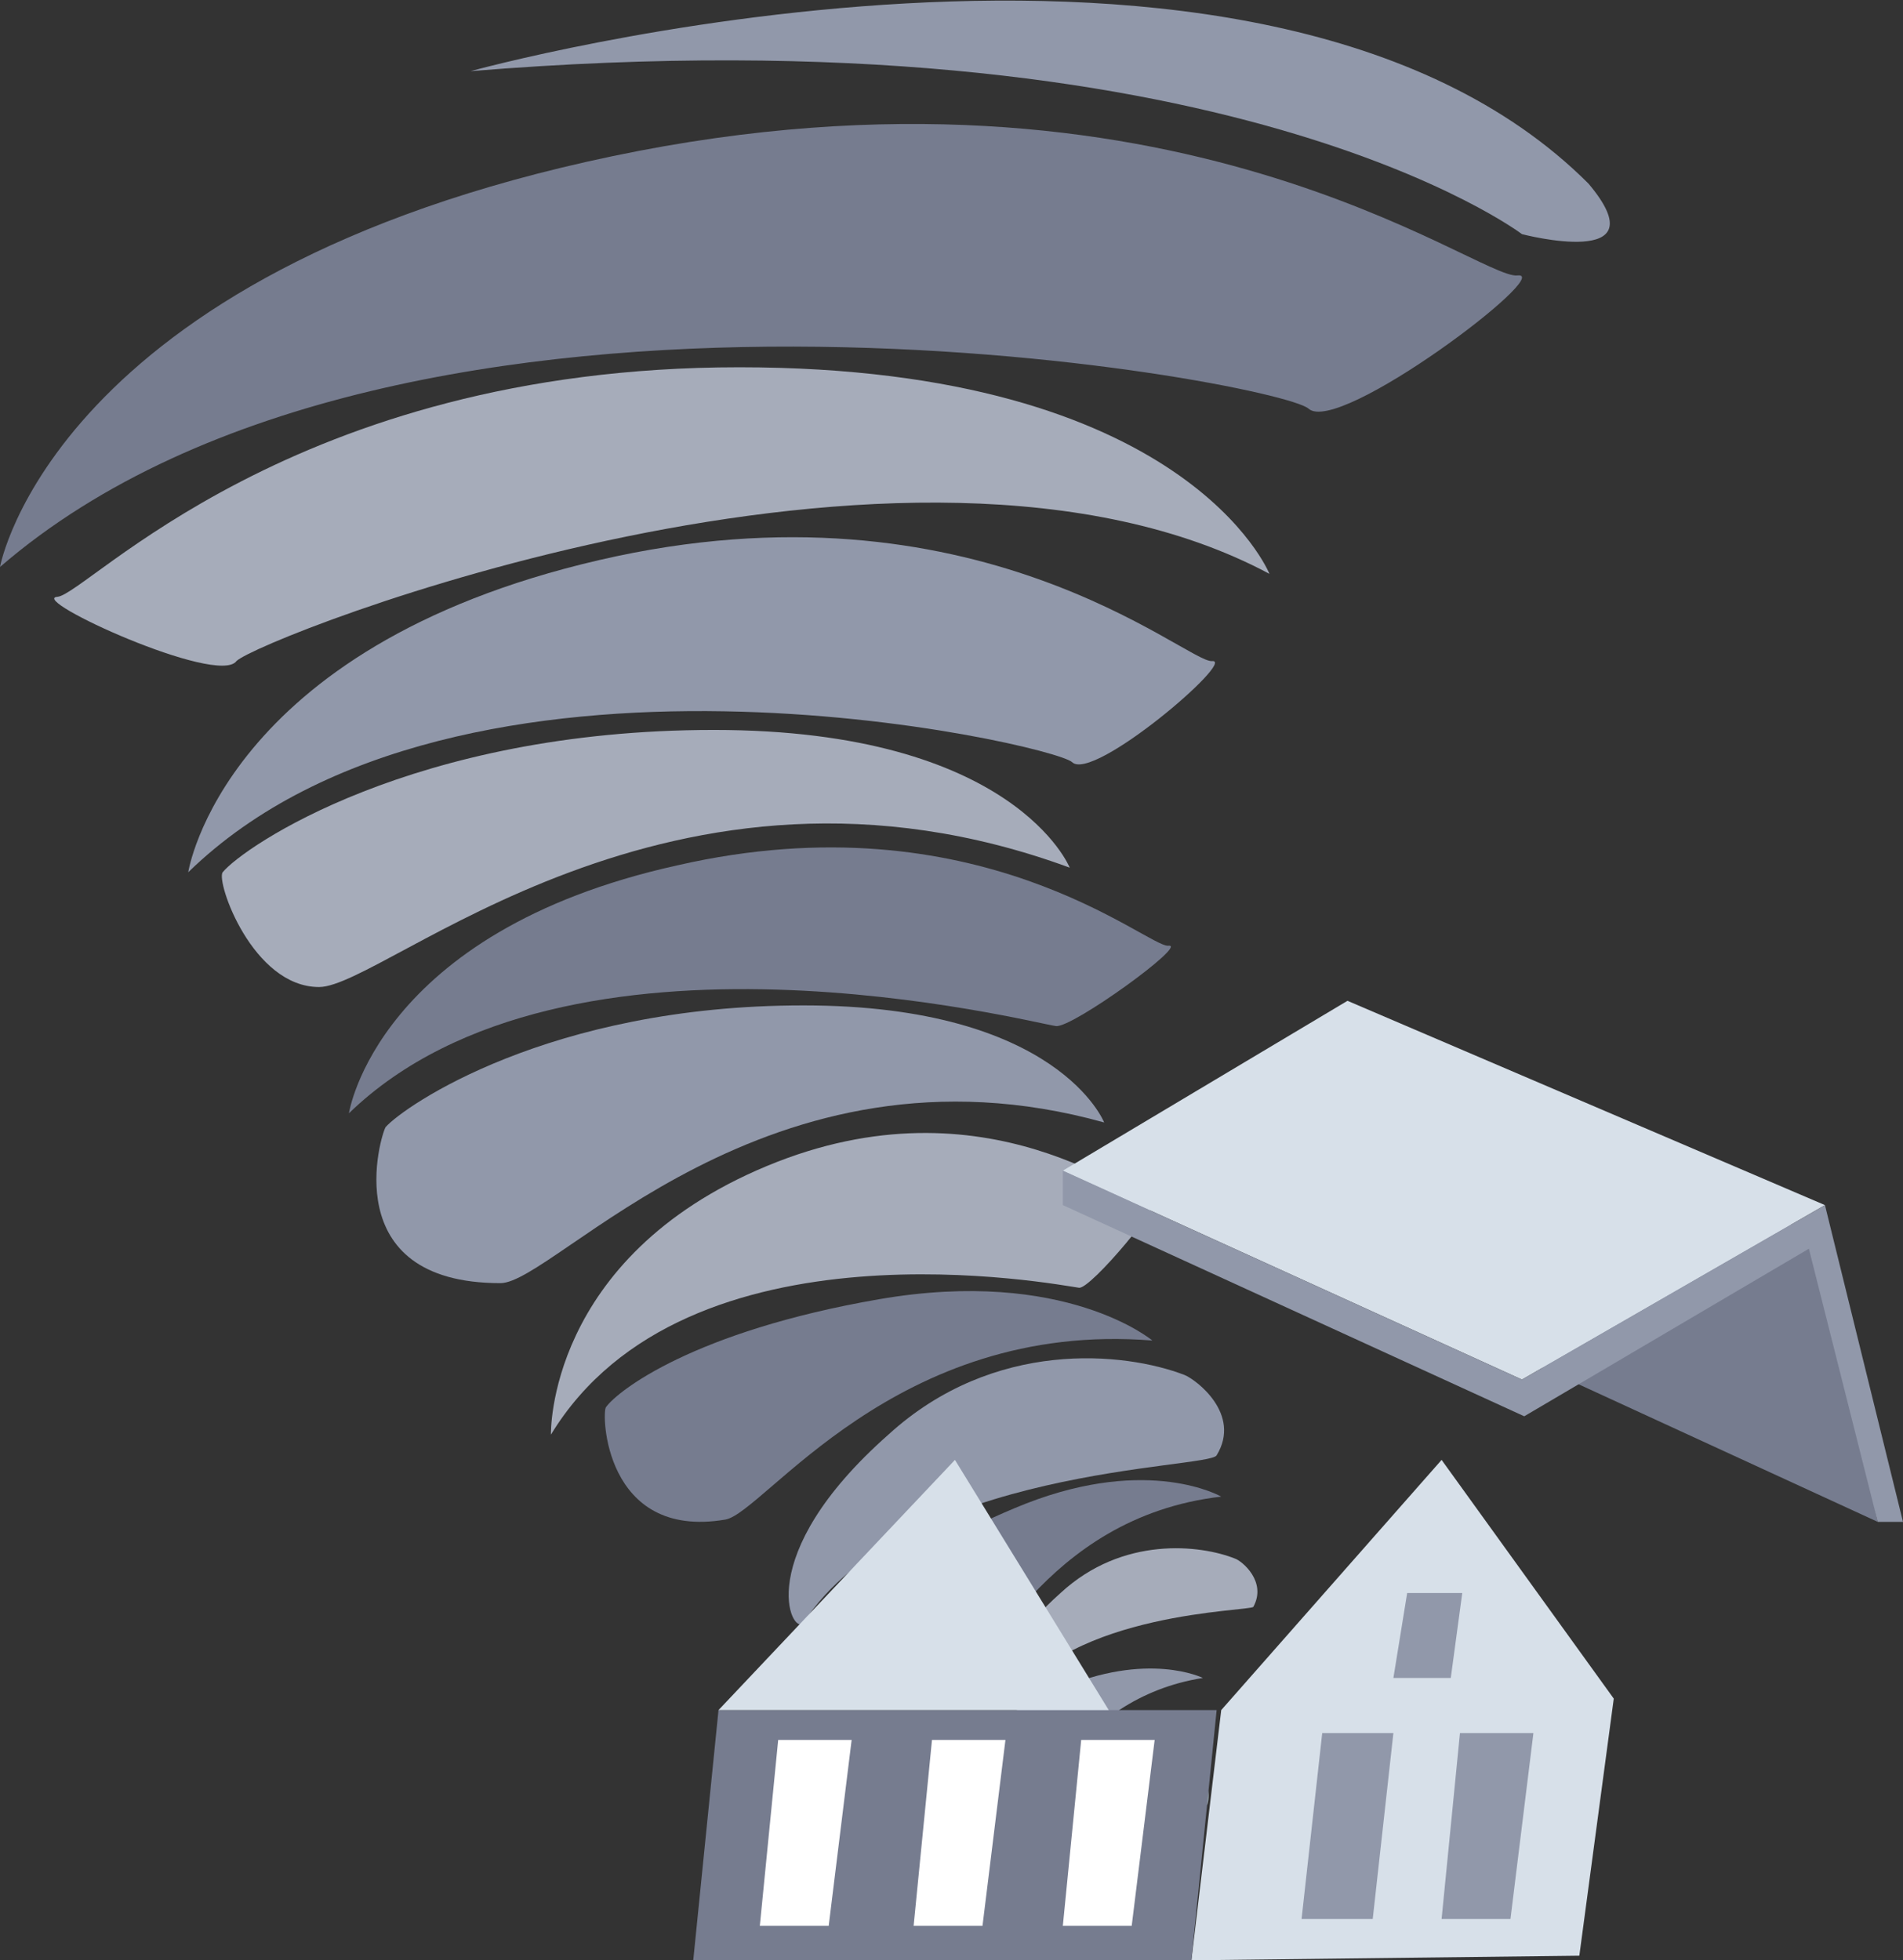 <?xml version="1.0" encoding="utf-8"?>
<!-- Generator: Adobe Illustrator 18.1.0, SVG Export Plug-In . SVG Version: 6.00 Build 0)  -->
<svg version="1.1" id="Слой_1" xmlns="http://www.w3.org/2000/svg" xmlns:xlink="http://www.w3.org/1999/xlink" x="0px" y="0px"
	 viewBox="0 0 82.9 85.4" enable-background="new 0 0 82.9 85.4" xml:space="preserve">
<rect x="0" y="0" width="82.9" height="85.4" fill="#333333" stroke="none"/>
<g>
	<path fill="#767C8F" d="M0,24.7c0,0,2.3-12.8,26.7-17.9s37.7,5.4,39.4,5.2c1.7-0.2-7.8,7-9.1,5.8C55.6,16.6,17.6,9.5,0,24.7z"/>
	<path fill="#9198AA" d="M8.2,38c0,0,1.5-9.8,17.9-13.6s25.6,4.5,26.7,4.4c1.1-0.1-5.2,5.3-6.1,4.4C45.8,32.4,20,26.5,8.2,38z"/>
	<path fill="#767C8F" d="M15.2,48.5c0,0,1.2-7.9,14.3-10.8c13.1-3,20.5,3.6,21.4,3.5c0.9-0.1-4.2,3.6-4.9,3.5
		C45.1,44.6,24.7,39.3,15.2,48.5z"/>
	<path fill="#A6ACBA" d="M24,62.5c0,0-0.2-7.7,9.4-11.7s16.1,1.6,16.8,1.5c0.7-0.2-2.7,3.9-3.2,3.8C46.2,56,29.9,52.8,24,62.5z"/>
	<path fill="#9198AA" d="M35,70.7c-0.5,0.6-2.3-2.9,3.7-8.2c4.6-4.2,10.3-3.6,12.9-2.6c0.5,0.2,2.5,1.7,1.4,3.5
		C52.7,64,39.4,63.9,35,70.7z"/>
	<path fill="#A6ACBA" d="M44,74.2c-0.3,0.3-1.3-1.7,2.2-4.8c2.7-2.5,6.1-2.1,7.6-1.5c0.3,0.1,1.4,1,0.8,2.1
		C54.5,70.2,46.6,70.2,44,74.2z"/>
	<path fill="#9DACB2" d="M44,84.2c-0.2,0.3-1.4-1.3,1.1-4.6c2-2.6,4.9-2.9,6.4-2.7c0.3,0.1,1.4,0.6,1.1,1.7
		C52.5,78.9,45.6,80.2,44,84.2z"/>
	<path fill="#A6ACBA" d="M55.3,25c0,0-3.6-9-23.1-9s-28.4,9.9-29.7,10c-1.3,0.1,7,3.9,7.8,2.8C11.3,27.8,39.6,16.6,55.3,25z"/>
	<path fill="#A6ACBA" d="M46.6,37.8c0,0-2.4-6-15.5-6C18,31.8,10.6,36.9,9.7,38C9.4,38.4,11,43,13.9,43S29.2,31.4,46.6,37.8z"/>
	<path fill="#9198AA" d="M48.1,48.9c0,0-2-5.1-13.1-5.1s-17.4,4.4-18.2,5.3c-0.2,0.3-2.2,6.8,5,6.8C24.2,55.9,33.4,44.8,48.1,48.9z"
		/>
	<path fill="#767C8F" d="M50.2,58.4c0,0-3.8-3.2-11.9-1.8c-8.1,1.4-11.4,4-11.9,4.7c-0.2,0.2-0.1,5.8,5.2,4.9
		C33.3,65.9,39,57.5,50.2,58.4z"/>
	<path fill="#767C8F" d="M53.2,65.2c0,0-3.1-1.8-8.5,0.3c-5.3,2.1-7.2,4.5-7.4,5.1c-0.1,0.2,0.9,4.3,4.3,2.9
		C42.8,73.1,45.4,66.1,53.2,65.2z"/>
	<path fill="#9198AA" d="M52.4,73.1c0,0-2.4-1.2-6.3,0.5s-5.2,3.6-5.4,4.1c0,0.2,0.8,3.1,3.3,2C45,79.3,46.7,74,52.4,73.1z"/>
	<path fill="#9198AA" d="M20.5,3.1c0,0,34.3-9.5,48.7,4.9c3.2,3.8-2.9,2.2-2.9,2.2S53.4,0.4,20.5,3.1z"/>
	<polygon fill="#D7E0E9" points="53.2,74.5 62.8,63.6 70.3,74 68.8,85.2 51.9,85.4 	"/>
	<polygon fill="#767C8F" points="51.9,85.4 30.2,85.4 31.3,74.5 53,74.5 	"/>
	<polygon fill="#D7E0E9" points="41.6,63.6 48.3,74.5 31.3,74.5 	"/>
	<polygon fill="#9198AA" points="61.7,69.4 63.7,69.4 63.2,73.1 60.7,73.1 61.3,69.4 	"/>
	<polygon fill="#9198AA" points="57.6,75.5 60.7,75.5 59.8,83.6 56.7,83.6 	"/>
	<polygon fill="#FFFFFF" points="47.1,75.8 50.3,75.8 49.3,83.9 46.3,83.9 	"/>
	<polygon fill="#FFFFFF" points="40.6,75.8 43.8,75.8 42.8,83.9 39.8,83.9 	"/>
	<polygon fill="#FFFFFF" points="33.9,75.8 37.1,75.8 36.1,83.9 33.1,83.9 	"/>
	<polygon fill="#9198AA" points="63.6,75.5 66.8,75.5 65.8,83.6 62.8,83.6 	"/>
	<polygon fill="#767C8F" points="76.8,52.5 79.2,54.2 81.8,66.3 66.8,59.4 	"/>
	<polygon fill="#D7E0E9" points="46.3,51 58.7,43.6 79.5,52.5 66.3,60.1 	"/>
	<polygon fill="#9198AA" points="81.8,66.3 82.9,66.3 79.5,52.5 66.3,60.1 46.3,51 46.3,52.5 66.4,61.7 78.8,54.4 	"/>
</g>
</svg>
